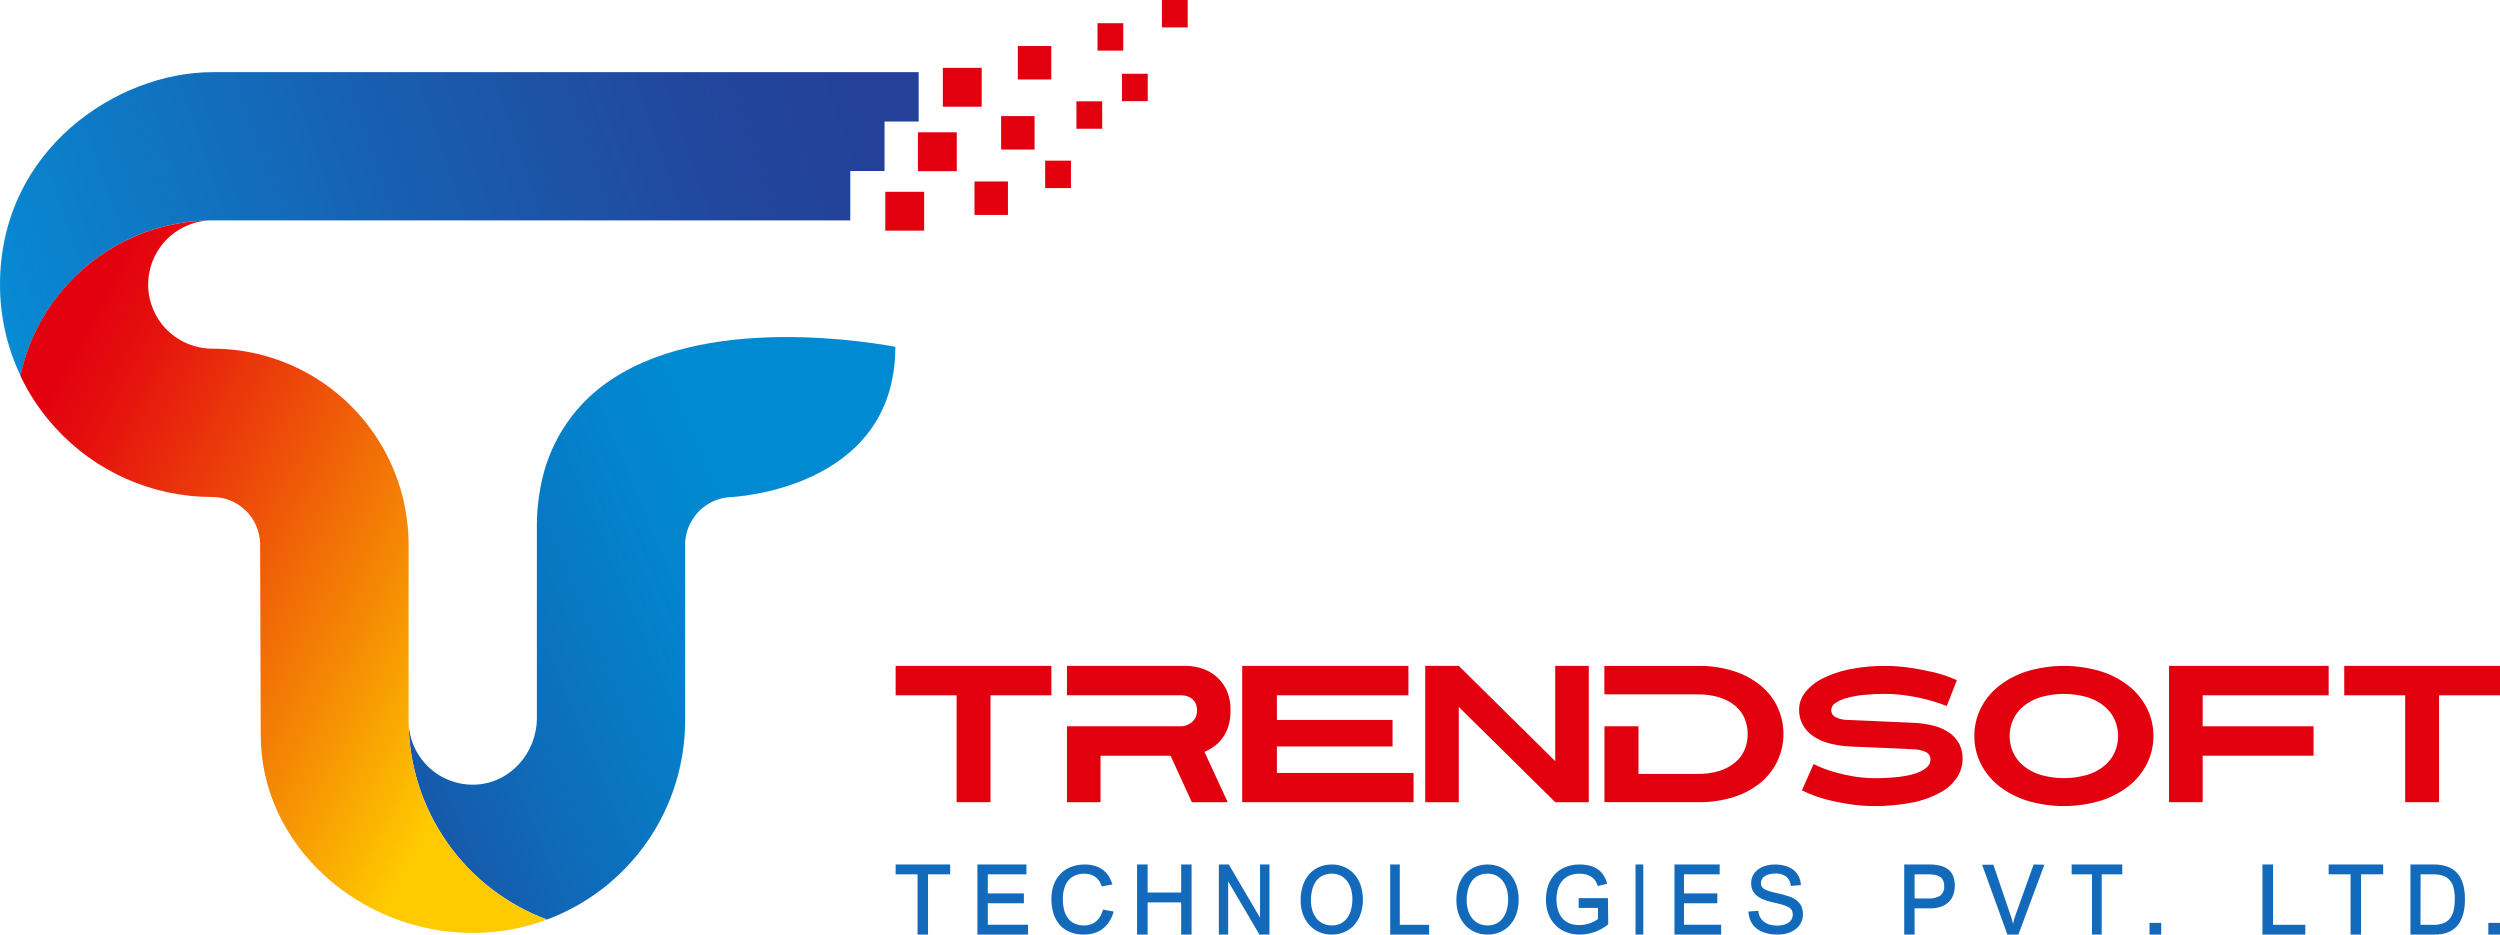 <svg width="642" height="240" viewBox="0 0 642 240" fill="none" xmlns="http://www.w3.org/2000/svg">
<path d="M639 240V237H642V240H639Z" fill="#146ABA"/>
<path fill-rule="evenodd" clip-rule="evenodd" d="M229.92 89.058C229.92 126.118 187.43 127.668 187.43 127.668C185.45 127.793 183.53 128.398 181.837 129.431C180.143 130.464 178.727 131.895 177.71 133.598C176.545 135.507 175.932 137.702 175.94 139.938V185.028C175.941 196.152 172.541 207.011 166.196 216.148C159.851 225.285 150.864 232.264 140.44 236.148C130.15 232.315 121.256 225.465 114.924 216.494C108.592 207.522 105.115 196.848 104.95 185.868C105.173 190.229 107.116 194.322 110.354 197.251C113.592 200.179 117.86 201.703 122.22 201.488C131.11 201.048 137.87 193.258 137.87 184.368V135.778C137.824 131.814 138.213 127.857 139.03 123.978C140.651 116.077 144.519 108.813 150.17 103.058C172.72 80.298 218.88 87.048 229.92 89.058Z" fill="url(#paint0_linear_1644_1492)"/>
<path fill-rule="evenodd" clip-rule="evenodd" d="M235.91 18.531V31.211H227.15V43.911H218.35V56.601H54.55C54.26 56.601 53.98 56.601 53.71 56.601C42.316 56.793 31.323 60.842 22.527 68.087C13.731 75.332 7.651 85.345 5.28 96.491C1.793 89.18 -0.011 81.181 5.00712e-05 73.081C5.00712e-05 38.351 30.17 18.531 54.55 18.531H235.91Z" fill="url(#paint1_linear_1644_1492)"/>
<path fill-rule="evenodd" clip-rule="evenodd" d="M140.44 236.147C134.334 238.428 127.868 239.589 121.35 239.577C92.48 239.577 66.95 217.207 66.95 188.737C66.95 187.737 66.82 139.647 66.8 139.527C66.704 136.334 65.366 133.304 63.071 131.082C60.776 128.86 57.705 127.621 54.51 127.627C46.912 127.636 39.395 126.053 32.446 122.98C25.496 119.908 19.267 115.413 14.16 109.787C10.544 105.835 7.538 101.366 5.24 96.527C7.609 85.371 13.693 75.348 22.498 68.098C31.302 60.849 42.306 56.801 53.71 56.617C49.415 56.829 45.373 58.712 42.448 61.865C39.523 65.017 37.947 69.188 38.056 73.487C38.166 77.786 39.953 81.872 43.035 84.871C46.117 87.87 50.25 89.545 54.55 89.537C65.026 89.532 75.243 92.796 83.778 98.872C92.311 104.949 98.737 113.536 102.16 123.437C103.265 126.591 104.036 129.852 104.46 133.167C104.785 135.402 104.942 137.659 104.93 139.917V185.027C104.93 185.307 104.93 185.577 104.93 185.867C105.097 196.849 108.576 207.525 114.912 216.497C121.248 225.468 130.146 232.317 140.44 236.147Z" fill="url(#paint2_linear_1644_1492)"/>
<path d="M252.1 17.422H242.12V27.402H252.1V17.422Z" fill="#E2000F"/>
<path d="M245.7 33.977H235.72V43.957H245.7V33.977Z" fill="#E2000F"/>
<path d="M237.32 49.25H227.34V59.23H237.32V49.25Z" fill="#E2000F"/>
<path d="M258.84 46.602H250.25V55.192H258.84V46.602Z" fill="#E2000F"/>
<path d="M265.68 29.812H257.09V38.403H265.68V29.812Z" fill="#E2000F"/>
<path d="M269.97 11.82H261.38V20.41H269.97V11.82Z" fill="#E2000F"/>
<path d="M283.04 26.023H276.42V33.063H283.04V26.023Z" fill="#E2000F"/>
<path d="M288.46 5.961H281.84V13.001H288.46V5.961Z" fill="#E2000F"/>
<path d="M294.74 18.938H288.12V25.977H294.74V18.938Z" fill="#E2000F"/>
<path d="M305 0H298.38V7.04H305V0Z" fill="#E2000F"/>
<path d="M275.02 41.258H268.4V48.298H275.02V41.258Z" fill="#E2000F"/>
<path d="M244 224.532H238.315V240H235.628V224.532H230V222H244V224.532Z" fill="#146ABA"/>
<path d="M264 240H251V222H263.584V224.536H253.669V229.425H262.938V231.955H253.669V237.464H264V240Z" fill="#146ABA"/>
<path d="M286 234.09C285.761 234.942 285.406 235.763 284.943 236.53C284.519 237.232 283.971 237.861 283.323 238.392C282.675 238.914 281.928 239.318 281.12 239.581C280.227 239.869 279.287 240.01 278.342 239.998C277.105 240.023 275.876 239.799 274.739 239.342C273.726 238.927 272.831 238.295 272.127 237.497C271.397 236.644 270.856 235.663 270.536 234.612C270.165 233.391 269.985 232.125 270.002 230.855C269.979 229.575 270.196 228.302 270.643 227.092C271.024 226.06 271.631 225.114 272.424 224.313C273.177 223.561 274.1 222.974 275.125 222.596C276.217 222.192 277.382 221.99 278.556 222.001C279.466 221.988 280.372 222.114 281.239 222.373C281.982 222.596 282.673 222.949 283.275 223.413C283.857 223.869 284.349 224.416 284.73 225.03C285.139 225.689 285.46 226.393 285.685 227.125L282.931 227.631C282.211 225.452 280.721 224.363 278.461 224.363C277.645 224.352 276.835 224.503 276.086 224.808C275.406 225.098 274.811 225.538 274.353 226.092C273.862 226.7 273.505 227.393 273.302 228.131C273.053 229.018 272.933 229.933 272.946 230.849C272.927 231.882 273.056 232.912 273.332 233.912C273.54 234.676 273.912 235.393 274.424 236.019C274.87 236.553 275.452 236.975 276.116 237.247C276.809 237.519 277.555 237.656 278.307 237.647C279.486 237.694 280.639 237.312 281.524 236.58C282.408 235.761 283.006 234.711 283.24 233.567L286 234.09Z" fill="#146ABA"/>
<path d="M306 240H303.319V231.737H294.715V240H292V222H294.715V229.201H303.319V222H306V240Z" fill="#146ABA"/>
<path d="M326 240H323.419L315.447 226.418H315.394V240H313V222H315.554L323.526 235.582H323.579V222H326V240Z" fill="#146ABA"/>
<path d="M342.017 222C343.131 221.988 344.235 222.212 345.258 222.657C346.22 223.076 347.08 223.705 347.777 224.497C348.505 225.324 349.063 226.29 349.42 227.338C350.193 229.726 350.193 232.302 349.42 234.689C349.062 235.735 348.503 236.699 347.777 237.525C347.076 238.314 346.215 238.938 345.253 239.354C344.226 239.793 343.12 240.012 342.006 239.999C340.861 240.016 339.726 239.783 338.677 239.315C337.713 238.88 336.85 238.241 336.147 237.441C335.442 236.629 334.899 235.685 334.549 234.661C334.174 233.562 333.989 232.405 334.001 231.242C333.983 229.92 334.181 228.605 334.587 227.349C334.937 226.282 335.496 225.296 336.23 224.453C336.937 223.67 337.801 223.052 338.765 222.64C339.796 222.208 340.902 221.991 342.017 222ZM342.017 237.653C342.771 237.662 343.519 237.505 344.207 237.191C344.846 236.887 345.408 236.438 345.85 235.879C346.329 235.261 346.687 234.555 346.901 233.799C347.16 232.896 347.293 231.96 347.295 231.019C347.309 230.069 347.18 229.122 346.912 228.211C346.684 227.447 346.312 226.735 345.817 226.115C345.374 225.56 344.812 225.116 344.174 224.814C343.503 224.503 342.771 224.348 342.033 224.358C341.283 224.346 340.538 224.488 339.843 224.775C339.186 225.052 338.604 225.485 338.146 226.037C337.642 226.673 337.27 227.404 337.051 228.189C336.768 229.188 336.633 230.224 336.651 231.264C336.642 232.137 336.768 233.005 337.024 233.838C337.248 234.574 337.609 235.259 338.086 235.857C338.539 236.419 339.112 236.869 339.761 237.174C340.453 237.497 341.207 237.66 341.968 237.653H342.017Z" fill="#146ABA"/>
<path d="M367 240H357V222H359.469V237.493H367V240Z" fill="#146ABA"/>
<path d="M382.012 222C383.126 221.988 384.231 222.212 385.255 222.657C386.217 223.078 387.076 223.706 387.776 224.497C388.504 225.324 389.062 226.29 389.419 227.338C390.194 229.726 390.194 232.302 389.419 234.689C389.061 235.735 388.502 236.699 387.776 237.525C387.074 238.314 386.213 238.938 385.25 239.354C384.222 239.793 383.116 240.012 382.001 239.999C380.855 240.016 379.719 239.783 378.669 239.315C377.708 238.879 376.849 238.24 376.149 237.441C375.443 236.629 374.899 235.685 374.549 234.661C374.174 233.562 373.989 232.405 374.001 231.242C373.983 229.92 374.181 228.605 374.587 227.349C374.938 226.282 375.497 225.296 376.231 224.453C376.938 223.669 377.803 223.051 378.768 222.64C379.796 222.21 380.899 221.992 382.012 222ZM382.012 237.653C382.766 237.662 383.514 237.505 384.203 237.191C384.843 236.887 385.405 236.438 385.847 235.879C386.327 235.261 386.684 234.555 386.899 233.799C387.158 232.896 387.291 231.96 387.293 231.019C387.307 230.069 387.178 229.122 386.91 228.211C386.681 227.447 386.309 226.735 385.814 226.115C385.37 225.56 384.808 225.116 384.17 224.814C383.498 224.503 382.767 224.348 382.028 224.358C381.277 224.346 380.532 224.488 379.836 224.775C379.179 225.052 378.596 225.485 378.138 226.037C377.634 226.673 377.261 227.404 377.042 228.189C376.758 229.188 376.624 230.224 376.642 231.264C376.633 232.137 376.758 233.005 377.015 233.838C377.239 234.574 377.6 235.259 378.078 235.857C378.531 236.419 379.104 236.869 379.754 237.174C380.453 237.501 381.215 237.664 381.984 237.653H382.012Z" fill="#146ABA"/>
<path d="M413 237.358C410.95 239.056 408.364 239.99 405.69 239.999C404.482 240.013 403.283 239.795 402.158 239.36C401.123 238.957 400.186 238.341 399.409 237.553C398.627 236.742 398.022 235.78 397.632 234.728C397.197 233.551 396.984 232.306 397.002 231.053C396.979 229.811 397.169 228.574 397.564 227.395C397.925 226.339 398.499 225.366 399.251 224.537C400.012 223.726 400.943 223.09 401.978 222.674C403.147 222.21 404.397 221.981 405.656 222.001C409.536 222.001 411.888 223.658 412.713 226.972L410.306 227.528C409.684 225.423 408.106 224.368 405.572 224.364C404.698 224.347 403.831 224.51 403.024 224.842C402.317 225.141 401.691 225.6 401.197 226.182C400.68 226.791 400.297 227.499 400.072 228.262C399.574 230.063 399.585 231.966 400.106 233.761C400.335 234.522 400.718 235.229 401.23 235.84C401.729 236.401 402.353 236.839 403.052 237.119C403.829 237.424 404.658 237.573 405.493 237.559C407.243 237.567 408.951 237.023 410.368 236.007V233.155H405.403V230.642H412.921L413 237.358Z" fill="#146ABA"/>
<path d="M422 240H420V222H422V240Z" fill="#146ABA"/>
<path d="M442 240H430V222H441.616V224.536H432.453V229.425H441.01V231.955H432.453V237.464H441.99L442 240Z" fill="#146ABA"/>
<path d="M459.867 227.502C459.848 227.055 459.739 226.616 459.546 226.212C459.353 225.807 459.08 225.445 458.742 225.147C457.934 224.55 456.938 224.258 455.932 224.323C455.432 224.317 454.934 224.371 454.447 224.484C454.028 224.575 453.627 224.735 453.261 224.958C452.947 225.153 452.68 225.416 452.48 225.726C452.294 226.033 452.198 226.387 452.204 226.745C452.183 227.067 452.257 227.389 452.417 227.671C452.576 227.952 452.815 228.182 453.104 228.332C453.54 228.569 454.002 228.755 454.481 228.889C455.22 229.114 455.971 229.3 456.73 229.446C457.629 229.652 458.461 229.88 459.226 230.125C459.935 230.343 460.605 230.67 461.21 231.094C461.763 231.481 462.212 231.995 462.52 232.592C462.856 233.286 463.02 234.05 462.998 234.82C463.004 235.543 462.84 236.258 462.52 236.908C462.206 237.544 461.753 238.104 461.193 238.545C460.585 239.023 459.894 239.385 459.153 239.614C458.304 239.879 457.418 240.008 456.527 239.998C455.44 240.017 454.355 239.87 453.312 239.564C452.465 239.32 451.676 238.911 450.99 238.361C450.374 237.858 449.885 237.219 449.562 236.496C449.223 235.732 449.032 234.912 449 234.079L451.552 233.895C451.577 234.479 451.732 235.049 452.008 235.566C452.267 236.033 452.626 236.44 453.059 236.758C453.507 237.082 454.012 237.322 454.549 237.465C455.133 237.622 455.736 237.699 456.342 237.693C456.901 237.701 457.459 237.635 458 237.498C458.457 237.387 458.89 237.199 459.282 236.941C459.617 236.71 459.896 236.408 460.097 236.056C460.291 235.704 460.389 235.309 460.384 234.909C460.39 234.553 460.325 234.199 460.193 233.867C460.021 233.53 459.756 233.248 459.428 233.054C458.933 232.754 458.397 232.523 457.837 232.369C457.157 232.158 456.263 231.935 455.167 231.701C454.306 231.521 453.464 231.258 452.654 230.916C452.036 230.655 451.466 230.293 450.968 229.847C450.545 229.469 450.213 229.003 449.995 228.483C449.79 227.949 449.687 227.383 449.691 226.812C449.683 226.146 449.83 225.487 450.119 224.885C450.408 224.291 450.831 223.771 451.355 223.365C451.934 222.916 452.592 222.576 453.295 222.363C454.124 222.112 454.987 221.99 455.853 222.001C456.743 221.993 457.629 222.113 458.484 222.357C459.23 222.566 459.929 222.915 460.541 223.387C461.116 223.837 461.582 224.408 461.907 225.058C462.251 225.753 462.442 226.512 462.47 227.285L459.867 227.502Z" fill="#146ABA"/>
<path d="M489.006 222.002H495.5C496.494 221.985 497.485 222.104 498.446 222.357C499.189 222.55 499.88 222.909 500.469 223.407C500.996 223.869 501.398 224.462 501.635 225.129C502.122 226.618 502.122 228.229 501.635 229.718C501.4 230.409 501.015 231.037 500.508 231.554C499.952 232.112 499.283 232.538 498.548 232.805C497.631 233.134 496.663 233.289 495.692 233.264H491.67V240H489L489.006 222.002ZM491.676 230.723H495.298C496.34 230.796 497.378 230.539 498.272 229.988C498.619 229.696 498.891 229.321 499.064 228.897C499.237 228.473 499.305 228.013 499.263 227.555C499.283 227.045 499.187 226.536 498.982 226.069C498.807 225.692 498.532 225.372 498.187 225.146C497.802 224.899 497.37 224.737 496.92 224.67C496.362 224.572 495.796 224.526 495.23 224.532H491.67L491.676 230.723Z" fill="#146ABA"/>
<path d="M525 222.057L518.325 240H515.499L509 222.057H511.899L516.325 235.081L516.528 235.653C516.585 235.83 516.635 236.008 516.686 236.179C516.737 236.351 516.777 236.528 516.816 236.7C516.856 236.871 516.895 237.066 516.946 237.272C517.02 236.9 517.11 236.54 517.206 236.179C517.302 235.819 517.421 235.447 517.562 235.035L522.236 222L525 222.057Z" fill="#146ABA"/>
<path d="M545 224.527H539.718V240H537.223V224.527H532V222H545V224.527Z" fill="#146ABA"/>
<path d="M552 240V237H555V240H552Z" fill="#146ABA"/>
<path d="M592 240H581V222H583.72V237.493H592V240Z" fill="#146ABA"/>
<path d="M612 224.527H606.315V240H603.627V224.527H598V222H612V224.527Z" fill="#146ABA"/>
<path d="M619 222H624.976C627.656 222 629.663 222.733 630.995 224.198C632.328 225.663 632.996 227.895 633 230.894C633 233.901 632.352 236.171 631.055 237.705C629.759 239.239 627.815 240.004 625.226 240H619V222ZM621.581 237.492H624.96C625.807 237.514 626.651 237.376 627.453 237.085C628.108 236.843 628.69 236.424 629.143 235.869C629.605 235.259 629.93 234.547 630.094 233.786C630.303 232.813 630.401 231.817 630.387 230.819C630.407 229.824 630.292 228.831 630.045 227.87C629.849 227.143 629.491 226.476 629.002 225.925C628.522 225.421 627.93 225.054 627.279 224.858C626.496 224.626 625.686 224.516 624.873 224.53H621.613L621.581 237.492Z" fill="#146ABA"/>
<path d="M254.36 178.553V206H245.657V178.553H230V171H270V178.553H254.36Z" fill="#E2000F"/>
<path d="M313.884 189.598C314.554 188.682 315.076 187.661 315.431 186.574C315.834 185.264 316.023 183.895 315.99 182.521C316.072 180.527 315.648 178.546 314.761 176.772C314.036 175.393 313.018 174.2 311.783 173.282C310.668 172.455 309.414 171.849 308.084 171.494C307.004 171.196 305.894 171.03 304.776 171H274V178.548H303.519C303.879 178.561 304.236 178.613 304.586 178.704C305.047 178.811 305.485 179.006 305.877 179.279C306.32 179.587 306.689 179.996 306.955 180.474C307.271 181.098 307.424 181.795 307.396 182.498C307.425 183.193 307.254 183.881 306.905 184.476C306.604 184.962 306.21 185.38 305.748 185.706C305.354 185.985 304.918 186.195 304.457 186.327C304.153 186.424 303.837 186.481 303.519 186.499H274V206H282.616V194.071H300.591L306.067 206H315.275L309.307 193.076C310.16 192.72 310.972 192.267 311.727 191.725C312.55 191.137 313.278 190.419 313.884 189.598Z" fill="#E2000F"/>
<path d="M319 206V171H361.683V178.553H327.91V184.881H357.609V191.687H327.91V198.493H363V206H319Z" fill="#E2000F"/>
<path d="M399.381 206L374.613 181.533V206H366V171H374.613L399.381 195.467V171H408V206H399.381Z" fill="#E2000F"/>
<path d="M456.527 181.708C455.968 180.484 455.251 179.341 454.396 178.309C453.749 177.515 453.03 176.785 452.248 176.129C450.208 174.453 447.876 173.183 445.372 172.385C442.353 171.415 439.198 170.949 436.032 171.004H412V178.309H435.839C437.788 178.271 439.731 178.543 441.598 179.114C443.073 179.561 444.448 180.298 445.644 181.282C446.687 182.158 447.507 183.274 448.036 184.537C448.551 185.799 448.813 187.152 448.807 188.517C448.813 189.877 448.551 191.225 448.036 192.48C447.509 193.746 446.688 194.865 445.644 195.741C444.455 196.731 443.089 197.479 441.62 197.944C439.753 198.511 437.81 198.778 435.862 198.738H420.763V186.51H412.023V205.996H436.054C439.22 206.049 442.374 205.587 445.395 204.627C447.897 203.82 450.229 202.546 452.27 200.871C454.964 198.601 456.842 195.491 457.612 192.024C458.382 188.558 458 184.931 456.527 181.708Z" fill="#E2000F"/>
<path d="M503.999 194.842C503.998 196.515 503.521 198.154 502.623 199.572C501.555 201.188 500.102 202.52 498.391 203.453C496.167 204.681 493.761 205.558 491.263 206.053C487.939 206.725 484.552 207.041 481.16 206.996C479.092 206.992 477.028 206.831 474.985 206.513C472.982 206.216 470.996 205.815 469.036 205.31C466.852 204.758 464.737 203.966 462.732 202.948L465.735 196.201C467.472 197.074 469.292 197.776 471.169 198.297C472.794 198.76 474.445 199.13 476.114 199.405C477.775 199.654 479.451 199.799 481.131 199.838C486.048 199.838 489.712 199.404 492.122 198.535C494.531 197.666 495.736 196.526 495.736 195.114C495.759 194.713 495.665 194.314 495.466 193.963C495.267 193.613 494.972 193.326 494.614 193.135C493.519 192.641 492.326 192.395 491.123 192.414C490.758 192.381 490.079 192.342 489.079 192.292L485.414 192.126C483.972 192.059 482.366 191.998 480.593 191.932C478.819 191.865 476.984 191.788 475.086 191.693C473.318 191.616 471.563 191.355 469.849 190.917C468.376 190.553 466.977 189.941 465.713 189.11C464.591 188.365 463.657 187.374 462.985 186.215C462.306 184.982 461.967 183.594 462.003 182.19C462.017 180.607 462.562 179.073 463.552 177.827C464.743 176.332 466.253 175.115 467.975 174.262C470.181 173.15 472.533 172.345 474.963 171.872C477.981 171.266 481.055 170.975 484.134 171.002C486.176 171.007 488.215 171.153 490.236 171.44C492.006 171.695 493.981 172.064 496.163 172.549C498.353 173.034 500.487 173.744 502.528 174.667L499.924 181.32C498.908 180.898 497.757 180.499 496.483 180.111C495.209 179.723 493.867 179.39 492.47 179.102C491.072 178.814 489.663 178.586 488.243 178.426C486.879 178.268 485.508 178.186 484.134 178.182C482.303 178.175 480.473 178.264 478.651 178.448C477.163 178.588 475.691 178.855 474.25 179.246C473.204 179.509 472.213 179.95 471.32 180.549C471.015 180.732 470.759 180.986 470.575 181.288C470.392 181.59 470.285 181.932 470.265 182.284C470.249 182.667 470.342 183.045 470.534 183.378C470.725 183.71 471.007 183.982 471.348 184.164C472.341 184.648 473.435 184.895 474.542 184.885L481.182 185.173C484.037 185.306 487.416 185.452 491.319 185.611C493.105 185.678 494.877 185.936 496.606 186.382C498.029 186.737 499.377 187.339 500.586 188.162C501.65 188.898 502.52 189.875 503.123 191.011C503.723 192.2 504.023 193.514 503.999 194.842Z" fill="#E2000F"/>
<path d="M553 189.011C553.012 191.409 552.476 193.778 551.433 195.94C550.356 198.152 548.807 200.105 546.894 201.664C544.745 203.389 542.294 204.706 539.664 205.551C533.37 207.483 526.635 207.483 520.341 205.551C517.711 204.706 515.26 203.389 513.111 201.664C511.198 200.105 509.649 198.152 508.572 195.94C507.537 193.771 507 191.4 507 189C507 186.6 507.537 184.229 508.572 182.06C509.649 179.848 511.198 177.895 513.111 176.336C515.26 174.611 517.711 173.294 520.341 172.449C526.635 170.517 533.37 170.517 539.664 172.449C542.294 173.294 544.745 174.611 546.894 176.336C548.807 177.895 550.356 179.848 551.433 182.06C552.48 184.229 553.015 186.606 553 189.011ZM543.928 189.011C543.935 187.592 543.643 186.187 543.072 184.886C542.482 183.553 541.592 182.372 540.47 181.432C539.189 180.366 537.707 179.562 536.111 179.067C532.125 177.905 527.886 177.905 523.9 179.067C522.301 179.561 520.818 180.365 519.535 181.432C518.414 182.372 517.523 183.553 516.933 184.886C516.368 186.19 516.077 187.594 516.077 189.014C516.077 190.433 516.368 191.838 516.933 193.142C517.525 194.472 518.415 195.652 519.535 196.59C520.818 197.657 522.301 198.461 523.9 198.955C527.886 200.117 532.125 200.117 536.111 198.955C537.707 198.46 539.189 197.656 540.47 196.59C541.59 195.652 542.48 194.472 543.072 193.142C543.643 191.839 543.934 190.432 543.928 189.011Z" fill="#E2000F"/>
<path d="M565.646 178.553V186.51H594.122V194.063H565.646V206H557V171H598V178.553H565.646Z" fill="#E2000F"/>
<path d="M626.346 178.553V206H617.654V178.553H602V171H642V178.553H626.346Z" fill="#E2000F"/>
<defs>
<linearGradient id="paint0_linear_1644_1492" x1="217.85" y1="137.378" x2="34.44" y2="214.208" gradientUnits="userSpaceOnUse">
<stop offset="0.13" stop-color="#008AD1"/>
<stop offset="0.27" stop-color="#0481CA"/>
<stop offset="0.5" stop-color="#0F6AB8"/>
<stop offset="0.79" stop-color="#20459B"/>
<stop offset="1" stop-color="#2F2482"/>
</linearGradient>
<linearGradient id="paint1_linear_1644_1492" x1="-52.48" y1="101.241" x2="260.84" y2="-6.749" gradientUnits="userSpaceOnUse">
<stop offset="0.06" stop-color="#009DE2"/>
<stop offset="0.23" stop-color="#0B81CC"/>
<stop offset="0.5" stop-color="#185EB0"/>
<stop offset="0.72" stop-color="#21489E"/>
<stop offset="0.86" stop-color="#244098"/>
</linearGradient>
<linearGradient id="paint2_linear_1644_1492" x1="6.75" y1="109.147" x2="130.78" y2="174.587" gradientUnits="userSpaceOnUse">
<stop stop-color="#E2000F"/>
<stop offset="0.13" stop-color="#E5120E"/>
<stop offset="0.38" stop-color="#EC430A"/>
<stop offset="0.74" stop-color="#F68F04"/>
<stop offset="1" stop-color="#FFCB00"/>
</linearGradient>
</defs>
</svg>

